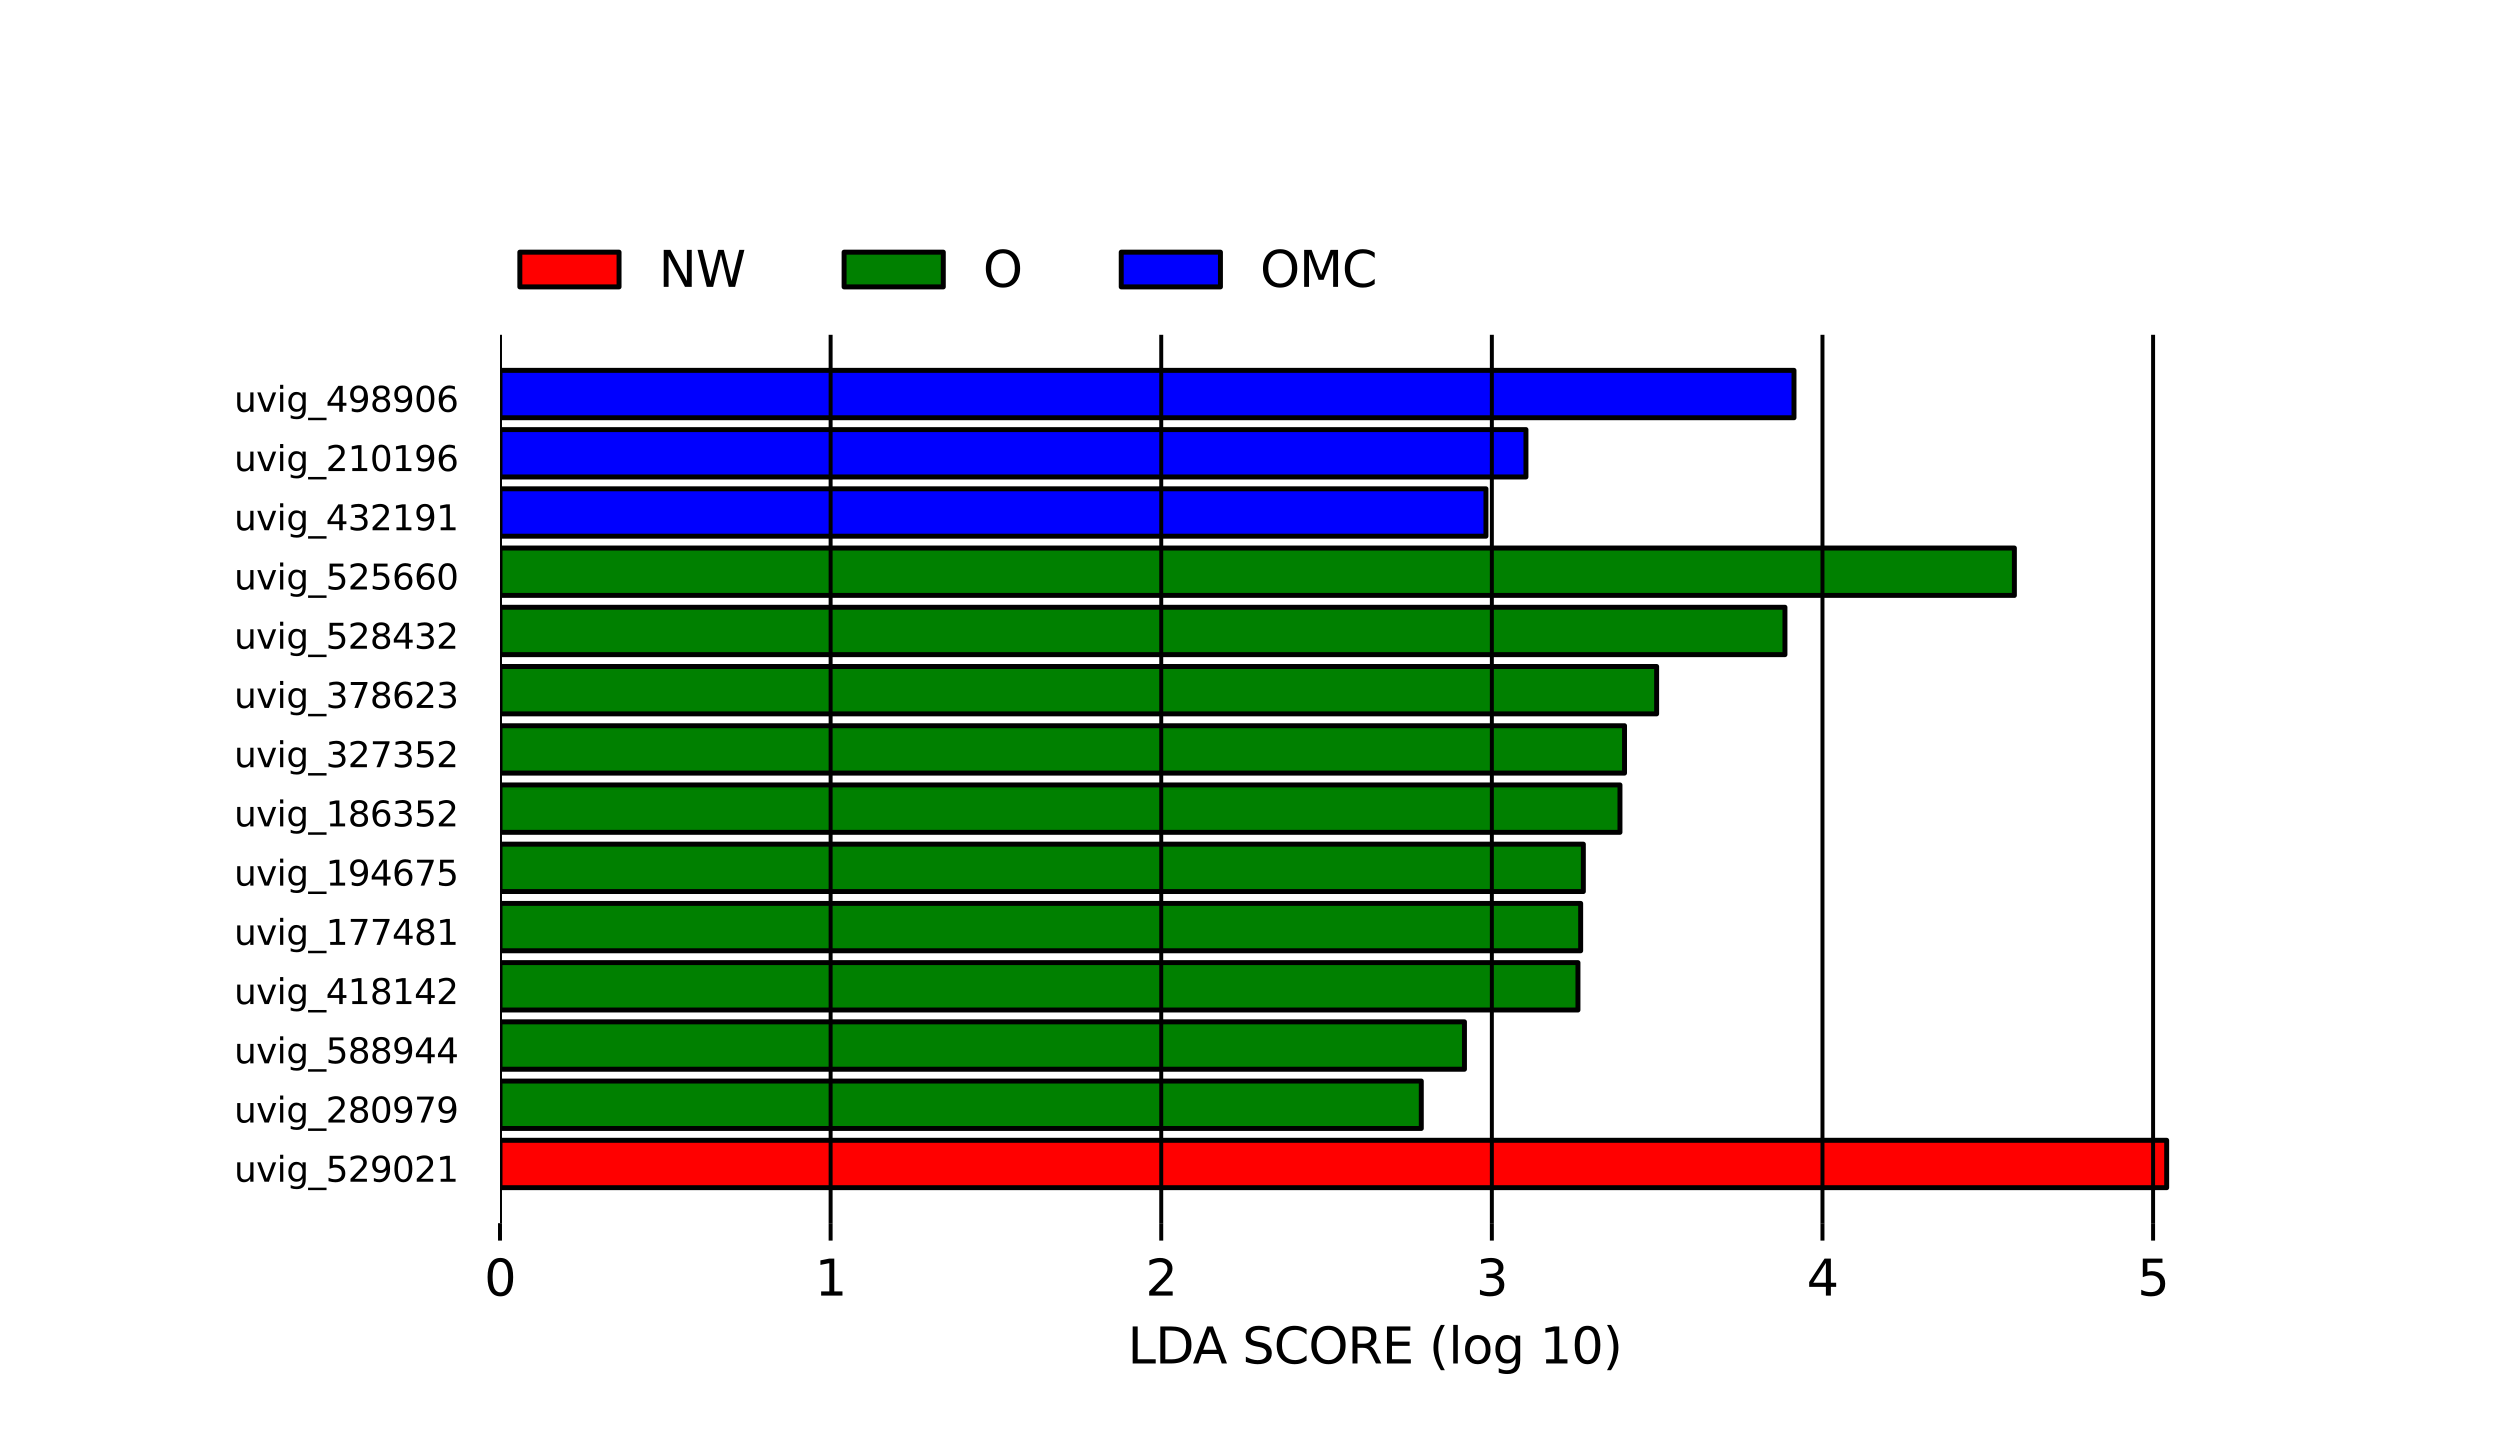 <?xml version="1.0" encoding="utf-8" standalone="no"?>
<!DOCTYPE svg PUBLIC "-//W3C//DTD SVG 1.1//EN"
  "http://www.w3.org/Graphics/SVG/1.1/DTD/svg11.dtd">
<svg xmlns:xlink="http://www.w3.org/1999/xlink" width="504pt" height="291.6pt" viewBox="0 0 504 291.6" xmlns="http://www.w3.org/2000/svg" version="1.1">
 <defs>
  <style type="text/css">*{stroke-linejoin: round; stroke-linecap: butt}</style>
 </defs>
 <g id="figure_1">
  <g id="patch_1">
   <path d="M 0 291.6 
L 504 291.6 
L 504 0 
L 0 0 
z
" style="fill: #ffffff"/>
  </g>
  <g id="axes_1">
   <g id="patch_2">
    <path d="M 100.8 239.436 
L 436.8 239.436 
L 436.8 229.884 
L 100.8 229.884 
z
" clip-path="url(#p4c02d7aa67)" style="fill: #ff0000; stroke: #000000; stroke-linejoin: miter"/>
   </g>
   <g id="patch_3">
    <path d="M 100.8 227.496 
L 286.532 227.496 
L 286.532 217.944 
L 100.8 217.944 
z
" clip-path="url(#p4c02d7aa67)" style="fill: #008000; stroke: #000000; stroke-linejoin: miter"/>
   </g>
   <g id="patch_4">
    <path d="M 100.8 215.556 
L 295.234 215.556 
L 295.234 206.004 
L 100.8 206.004 
z
" clip-path="url(#p4c02d7aa67)" style="fill: #008000; stroke: #000000; stroke-linejoin: miter"/>
   </g>
   <g id="patch_5">
    <path d="M 100.8 203.616 
L 318.115 203.616 
L 318.115 194.064 
L 100.8 194.064 
z
" clip-path="url(#p4c02d7aa67)" style="fill: #008000; stroke: #000000; stroke-linejoin: miter"/>
   </g>
   <g id="patch_6">
    <path d="M 100.8 191.676 
L 318.662 191.676 
L 318.662 182.124 
L 100.8 182.124 
z
" clip-path="url(#p4c02d7aa67)" style="fill: #008000; stroke: #000000; stroke-linejoin: miter"/>
   </g>
   <g id="patch_7">
    <path d="M 100.8 179.736 
L 319.203 179.736 
L 319.203 170.184 
L 100.8 170.184 
z
" clip-path="url(#p4c02d7aa67)" style="fill: #008000; stroke: #000000; stroke-linejoin: miter"/>
   </g>
   <g id="patch_8">
    <path d="M 100.8 167.796 
L 326.584 167.796 
L 326.584 158.244 
L 100.8 158.244 
z
" clip-path="url(#p4c02d7aa67)" style="fill: #008000; stroke: #000000; stroke-linejoin: miter"/>
   </g>
   <g id="patch_9">
    <path d="M 100.8 155.856 
L 327.504 155.856 
L 327.504 146.304 
L 100.8 146.304 
z
" clip-path="url(#p4c02d7aa67)" style="fill: #008000; stroke: #000000; stroke-linejoin: miter"/>
   </g>
   <g id="patch_10">
    <path d="M 100.8 143.916 
L 333.976 143.916 
L 333.976 134.364 
L 100.8 134.364 
z
" clip-path="url(#p4c02d7aa67)" style="fill: #008000; stroke: #000000; stroke-linejoin: miter"/>
   </g>
   <g id="patch_11">
    <path d="M 100.8 131.976 
L 359.845 131.976 
L 359.845 122.424 
L 100.8 122.424 
z
" clip-path="url(#p4c02d7aa67)" style="fill: #008000; stroke: #000000; stroke-linejoin: miter"/>
   </g>
   <g id="patch_12">
    <path d="M 100.8 120.036 
L 406.099 120.036 
L 406.099 110.484 
L 100.8 110.484 
z
" clip-path="url(#p4c02d7aa67)" style="fill: #008000; stroke: #000000; stroke-linejoin: miter"/>
   </g>
   <g id="patch_13">
    <path d="M 100.8 108.096 
L 299.568 108.096 
L 299.568 98.544 
L 100.8 98.544 
z
" clip-path="url(#p4c02d7aa67)" style="fill: #0000ff; stroke: #000000; stroke-linejoin: miter"/>
   </g>
   <g id="patch_14">
    <path d="M 100.8 96.156 
L 307.631 96.156 
L 307.631 86.604 
L 100.8 86.604 
z
" clip-path="url(#p4c02d7aa67)" style="fill: #0000ff; stroke: #000000; stroke-linejoin: miter"/>
   </g>
   <g id="patch_15">
    <path d="M 100.8 84.216 
L 361.668 84.216 
L 361.668 74.664 
L 100.8 74.664 
z
" clip-path="url(#p4c02d7aa67)" style="fill: #0000ff; stroke: #000000; stroke-linejoin: miter"/>
   </g>
   <g id="matplotlib.axis_1">
    <g id="xtick_1">
     <g id="line2d_1">
      <path d="M 100.8 246.6 
L 100.8 67.5 
" clip-path="url(#p4c02d7aa67)" style="fill: none; stroke: #000000; stroke-width: 0.8; stroke-linecap: square"/>
     </g>
     <g id="line2d_2">
      <defs>
       <path id="mfb3c7dc152" d="M 0 0 
L 0 3.5 
" style="stroke: #000000; stroke-width: 0.8"/>
      </defs>
      <g>
       <use xlink:href="#mfb3c7dc152" x="100.8" y="246.6" style="stroke: #000000; stroke-width: 0.8"/>
      </g>
     </g>
     <g id="text_1">
      <!-- 0 -->
      <g transform="translate(97.619 261.198)scale(0.1 -0.1)">
       <defs>
        <path id="DejaVuSans-30" d="M 2034 4250 
Q 1547 4250 1301 3770 
Q 1056 3291 1056 2328 
Q 1056 1369 1301 889 
Q 1547 409 2034 409 
Q 2525 409 2770 889 
Q 3016 1369 3016 2328 
Q 3016 3291 2770 3770 
Q 2525 4250 2034 4250 
z
M 2034 4750 
Q 2819 4750 3233 4129 
Q 3647 3509 3647 2328 
Q 3647 1150 3233 529 
Q 2819 -91 2034 -91 
Q 1250 -91 836 529 
Q 422 1150 422 2328 
Q 422 3509 836 4129 
Q 1250 4750 2034 4750 
z
" transform="scale(0.016)"/>
       </defs>
       <use xlink:href="#DejaVuSans-30"/>
      </g>
     </g>
    </g>
    <g id="xtick_2">
     <g id="line2d_3">
      <path d="M 167.453 246.6 
L 167.453 67.5 
" clip-path="url(#p4c02d7aa67)" style="fill: none; stroke: #000000; stroke-width: 0.8; stroke-linecap: square"/>
     </g>
     <g id="line2d_4">
      <g>
       <use xlink:href="#mfb3c7dc152" x="167.453" y="246.6" style="stroke: #000000; stroke-width: 0.8"/>
      </g>
     </g>
     <g id="text_2">
      <!-- 1 -->
      <g transform="translate(164.271 261.198)scale(0.1 -0.1)">
       <defs>
        <path id="DejaVuSans-31" d="M 794 531 
L 1825 531 
L 1825 4091 
L 703 3866 
L 703 4441 
L 1819 4666 
L 2450 4666 
L 2450 531 
L 3481 531 
L 3481 0 
L 794 0 
L 794 531 
z
" transform="scale(0.016)"/>
       </defs>
       <use xlink:href="#DejaVuSans-31"/>
      </g>
     </g>
    </g>
    <g id="xtick_3">
     <g id="line2d_5">
      <path d="M 234.105 246.6 
L 234.105 67.5 
" clip-path="url(#p4c02d7aa67)" style="fill: none; stroke: #000000; stroke-width: 0.8; stroke-linecap: square"/>
     </g>
     <g id="line2d_6">
      <g>
       <use xlink:href="#mfb3c7dc152" x="234.105" y="246.6" style="stroke: #000000; stroke-width: 0.8"/>
      </g>
     </g>
     <g id="text_3">
      <!-- 2 -->
      <g transform="translate(230.924 261.198)scale(0.1 -0.1)">
       <defs>
        <path id="DejaVuSans-32" d="M 1228 531 
L 3431 531 
L 3431 0 
L 469 0 
L 469 531 
Q 828 903 1448 1529 
Q 2069 2156 2228 2338 
Q 2531 2678 2651 2914 
Q 2772 3150 2772 3378 
Q 2772 3750 2511 3984 
Q 2250 4219 1831 4219 
Q 1534 4219 1204 4116 
Q 875 4013 500 3803 
L 500 4441 
Q 881 4594 1212 4672 
Q 1544 4750 1819 4750 
Q 2544 4750 2975 4387 
Q 3406 4025 3406 3419 
Q 3406 3131 3298 2873 
Q 3191 2616 2906 2266 
Q 2828 2175 2409 1742 
Q 1991 1309 1228 531 
z
" transform="scale(0.016)"/>
       </defs>
       <use xlink:href="#DejaVuSans-32"/>
      </g>
     </g>
    </g>
    <g id="xtick_4">
     <g id="line2d_7">
      <path d="M 300.758 246.6 
L 300.758 67.5 
" clip-path="url(#p4c02d7aa67)" style="fill: none; stroke: #000000; stroke-width: 0.8; stroke-linecap: square"/>
     </g>
     <g id="line2d_8">
      <g>
       <use xlink:href="#mfb3c7dc152" x="300.758" y="246.6" style="stroke: #000000; stroke-width: 0.8"/>
      </g>
     </g>
     <g id="text_4">
      <!-- 3 -->
      <g transform="translate(297.577 261.198)scale(0.1 -0.1)">
       <defs>
        <path id="DejaVuSans-33" d="M 2597 2516 
Q 3050 2419 3304 2112 
Q 3559 1806 3559 1356 
Q 3559 666 3084 287 
Q 2609 -91 1734 -91 
Q 1441 -91 1130 -33 
Q 819 25 488 141 
L 488 750 
Q 750 597 1062 519 
Q 1375 441 1716 441 
Q 2309 441 2620 675 
Q 2931 909 2931 1356 
Q 2931 1769 2642 2001 
Q 2353 2234 1838 2234 
L 1294 2234 
L 1294 2753 
L 1863 2753 
Q 2328 2753 2575 2939 
Q 2822 3125 2822 3475 
Q 2822 3834 2567 4026 
Q 2313 4219 1838 4219 
Q 1578 4219 1281 4162 
Q 984 4106 628 3988 
L 628 4550 
Q 988 4650 1302 4700 
Q 1616 4750 1894 4750 
Q 2613 4750 3031 4423 
Q 3450 4097 3450 3541 
Q 3450 3153 3228 2886 
Q 3006 2619 2597 2516 
z
" transform="scale(0.016)"/>
       </defs>
       <use xlink:href="#DejaVuSans-33"/>
      </g>
     </g>
    </g>
    <g id="xtick_5">
     <g id="line2d_9">
      <path d="M 367.41 246.6 
L 367.41 67.5 
" clip-path="url(#p4c02d7aa67)" style="fill: none; stroke: #000000; stroke-width: 0.8; stroke-linecap: square"/>
     </g>
     <g id="line2d_10">
      <g>
       <use xlink:href="#mfb3c7dc152" x="367.41" y="246.6" style="stroke: #000000; stroke-width: 0.8"/>
      </g>
     </g>
     <g id="text_5">
      <!-- 4 -->
      <g transform="translate(364.229 261.198)scale(0.1 -0.1)">
       <defs>
        <path id="DejaVuSans-34" d="M 2419 4116 
L 825 1625 
L 2419 1625 
L 2419 4116 
z
M 2253 4666 
L 3047 4666 
L 3047 1625 
L 3713 1625 
L 3713 1100 
L 3047 1100 
L 3047 0 
L 2419 0 
L 2419 1100 
L 313 1100 
L 313 1709 
L 2253 4666 
z
" transform="scale(0.016)"/>
       </defs>
       <use xlink:href="#DejaVuSans-34"/>
      </g>
     </g>
    </g>
    <g id="xtick_6">
     <g id="line2d_11">
      <path d="M 434.063 246.6 
L 434.063 67.5 
" clip-path="url(#p4c02d7aa67)" style="fill: none; stroke: #000000; stroke-width: 0.8; stroke-linecap: square"/>
     </g>
     <g id="line2d_12">
      <g>
       <use xlink:href="#mfb3c7dc152" x="434.063" y="246.6" style="stroke: #000000; stroke-width: 0.8"/>
      </g>
     </g>
     <g id="text_6">
      <!-- 5 -->
      <g transform="translate(430.882 261.198)scale(0.1 -0.1)">
       <defs>
        <path id="DejaVuSans-35" d="M 691 4666 
L 3169 4666 
L 3169 4134 
L 1269 4134 
L 1269 2991 
Q 1406 3038 1543 3061 
Q 1681 3084 1819 3084 
Q 2600 3084 3056 2656 
Q 3513 2228 3513 1497 
Q 3513 744 3044 326 
Q 2575 -91 1722 -91 
Q 1428 -91 1123 -41 
Q 819 9 494 109 
L 494 744 
Q 775 591 1075 516 
Q 1375 441 1709 441 
Q 2250 441 2565 725 
Q 2881 1009 2881 1497 
Q 2881 1984 2565 2268 
Q 2250 2553 1709 2553 
Q 1456 2553 1204 2497 
Q 953 2441 691 2322 
L 691 4666 
z
" transform="scale(0.016)"/>
       </defs>
       <use xlink:href="#DejaVuSans-35"/>
      </g>
     </g>
    </g>
    <g id="text_7">
     <!-- LDA SCORE (log 10) -->
     <g transform="translate(227.342 274.877)scale(0.1 -0.1)">
      <defs>
       <path id="DejaVuSans-4c" d="M 628 4666 
L 1259 4666 
L 1259 531 
L 3531 531 
L 3531 0 
L 628 0 
L 628 4666 
z
" transform="scale(0.016)"/>
       <path id="DejaVuSans-44" d="M 1259 4147 
L 1259 519 
L 2022 519 
Q 2988 519 3436 956 
Q 3884 1394 3884 2338 
Q 3884 3275 3436 3711 
Q 2988 4147 2022 4147 
L 1259 4147 
z
M 628 4666 
L 1925 4666 
Q 3281 4666 3915 4102 
Q 4550 3538 4550 2338 
Q 4550 1131 3912 565 
Q 3275 0 1925 0 
L 628 0 
L 628 4666 
z
" transform="scale(0.016)"/>
       <path id="DejaVuSans-41" d="M 2188 4044 
L 1331 1722 
L 3047 1722 
L 2188 4044 
z
M 1831 4666 
L 2547 4666 
L 4325 0 
L 3669 0 
L 3244 1197 
L 1141 1197 
L 716 0 
L 50 0 
L 1831 4666 
z
" transform="scale(0.016)"/>
       <path id="DejaVuSans-20" transform="scale(0.016)"/>
       <path id="DejaVuSans-53" d="M 3425 4513 
L 3425 3897 
Q 3066 4069 2747 4153 
Q 2428 4238 2131 4238 
Q 1616 4238 1336 4038 
Q 1056 3838 1056 3469 
Q 1056 3159 1242 3001 
Q 1428 2844 1947 2747 
L 2328 2669 
Q 3034 2534 3370 2195 
Q 3706 1856 3706 1288 
Q 3706 609 3251 259 
Q 2797 -91 1919 -91 
Q 1588 -91 1214 -16 
Q 841 59 441 206 
L 441 856 
Q 825 641 1194 531 
Q 1563 422 1919 422 
Q 2459 422 2753 634 
Q 3047 847 3047 1241 
Q 3047 1584 2836 1778 
Q 2625 1972 2144 2069 
L 1759 2144 
Q 1053 2284 737 2584 
Q 422 2884 422 3419 
Q 422 4038 858 4394 
Q 1294 4750 2059 4750 
Q 2388 4750 2728 4690 
Q 3069 4631 3425 4513 
z
" transform="scale(0.016)"/>
       <path id="DejaVuSans-43" d="M 4122 4306 
L 4122 3641 
Q 3803 3938 3442 4084 
Q 3081 4231 2675 4231 
Q 1875 4231 1450 3742 
Q 1025 3253 1025 2328 
Q 1025 1406 1450 917 
Q 1875 428 2675 428 
Q 3081 428 3442 575 
Q 3803 722 4122 1019 
L 4122 359 
Q 3791 134 3420 21 
Q 3050 -91 2638 -91 
Q 1578 -91 968 557 
Q 359 1206 359 2328 
Q 359 3453 968 4101 
Q 1578 4750 2638 4750 
Q 3056 4750 3426 4639 
Q 3797 4528 4122 4306 
z
" transform="scale(0.016)"/>
       <path id="DejaVuSans-4f" d="M 2522 4238 
Q 1834 4238 1429 3725 
Q 1025 3213 1025 2328 
Q 1025 1447 1429 934 
Q 1834 422 2522 422 
Q 3209 422 3611 934 
Q 4013 1447 4013 2328 
Q 4013 3213 3611 3725 
Q 3209 4238 2522 4238 
z
M 2522 4750 
Q 3503 4750 4090 4092 
Q 4678 3434 4678 2328 
Q 4678 1225 4090 567 
Q 3503 -91 2522 -91 
Q 1538 -91 948 565 
Q 359 1222 359 2328 
Q 359 3434 948 4092 
Q 1538 4750 2522 4750 
z
" transform="scale(0.016)"/>
       <path id="DejaVuSans-52" d="M 2841 2188 
Q 3044 2119 3236 1894 
Q 3428 1669 3622 1275 
L 4263 0 
L 3584 0 
L 2988 1197 
Q 2756 1666 2539 1819 
Q 2322 1972 1947 1972 
L 1259 1972 
L 1259 0 
L 628 0 
L 628 4666 
L 2053 4666 
Q 2853 4666 3247 4331 
Q 3641 3997 3641 3322 
Q 3641 2881 3436 2590 
Q 3231 2300 2841 2188 
z
M 1259 4147 
L 1259 2491 
L 2053 2491 
Q 2509 2491 2742 2702 
Q 2975 2913 2975 3322 
Q 2975 3731 2742 3939 
Q 2509 4147 2053 4147 
L 1259 4147 
z
" transform="scale(0.016)"/>
       <path id="DejaVuSans-45" d="M 628 4666 
L 3578 4666 
L 3578 4134 
L 1259 4134 
L 1259 2753 
L 3481 2753 
L 3481 2222 
L 1259 2222 
L 1259 531 
L 3634 531 
L 3634 0 
L 628 0 
L 628 4666 
z
" transform="scale(0.016)"/>
       <path id="DejaVuSans-28" d="M 1984 4856 
Q 1566 4138 1362 3434 
Q 1159 2731 1159 2009 
Q 1159 1288 1364 580 
Q 1569 -128 1984 -844 
L 1484 -844 
Q 1016 -109 783 600 
Q 550 1309 550 2009 
Q 550 2706 781 3412 
Q 1013 4119 1484 4856 
L 1984 4856 
z
" transform="scale(0.016)"/>
       <path id="DejaVuSans-6c" d="M 603 4863 
L 1178 4863 
L 1178 0 
L 603 0 
L 603 4863 
z
" transform="scale(0.016)"/>
       <path id="DejaVuSans-6f" d="M 1959 3097 
Q 1497 3097 1228 2736 
Q 959 2375 959 1747 
Q 959 1119 1226 758 
Q 1494 397 1959 397 
Q 2419 397 2687 759 
Q 2956 1122 2956 1747 
Q 2956 2369 2687 2733 
Q 2419 3097 1959 3097 
z
M 1959 3584 
Q 2709 3584 3137 3096 
Q 3566 2609 3566 1747 
Q 3566 888 3137 398 
Q 2709 -91 1959 -91 
Q 1206 -91 779 398 
Q 353 888 353 1747 
Q 353 2609 779 3096 
Q 1206 3584 1959 3584 
z
" transform="scale(0.016)"/>
       <path id="DejaVuSans-67" d="M 2906 1791 
Q 2906 2416 2648 2759 
Q 2391 3103 1925 3103 
Q 1463 3103 1205 2759 
Q 947 2416 947 1791 
Q 947 1169 1205 825 
Q 1463 481 1925 481 
Q 2391 481 2648 825 
Q 2906 1169 2906 1791 
z
M 3481 434 
Q 3481 -459 3084 -895 
Q 2688 -1331 1869 -1331 
Q 1566 -1331 1297 -1286 
Q 1028 -1241 775 -1147 
L 775 -588 
Q 1028 -725 1275 -790 
Q 1522 -856 1778 -856 
Q 2344 -856 2625 -561 
Q 2906 -266 2906 331 
L 2906 616 
Q 2728 306 2450 153 
Q 2172 0 1784 0 
Q 1141 0 747 490 
Q 353 981 353 1791 
Q 353 2603 747 3093 
Q 1141 3584 1784 3584 
Q 2172 3584 2450 3431 
Q 2728 3278 2906 2969 
L 2906 3500 
L 3481 3500 
L 3481 434 
z
" transform="scale(0.016)"/>
       <path id="DejaVuSans-29" d="M 513 4856 
L 1013 4856 
Q 1481 4119 1714 3412 
Q 1947 2706 1947 2009 
Q 1947 1309 1714 600 
Q 1481 -109 1013 -844 
L 513 -844 
Q 928 -128 1133 580 
Q 1338 1288 1338 2009 
Q 1338 2731 1133 3434 
Q 928 4138 513 4856 
z
" transform="scale(0.016)"/>
      </defs>
      <use xlink:href="#DejaVuSans-4c"/>
      <use xlink:href="#DejaVuSans-44" x="55.713"/>
      <use xlink:href="#DejaVuSans-41" x="130.965"/>
      <use xlink:href="#DejaVuSans-20" x="199.373"/>
      <use xlink:href="#DejaVuSans-53" x="231.16"/>
      <use xlink:href="#DejaVuSans-43" x="294.637"/>
      <use xlink:href="#DejaVuSans-4f" x="364.461"/>
      <use xlink:href="#DejaVuSans-52" x="443.172"/>
      <use xlink:href="#DejaVuSans-45" x="512.654"/>
      <use xlink:href="#DejaVuSans-20" x="575.838"/>
      <use xlink:href="#DejaVuSans-28" x="607.625"/>
      <use xlink:href="#DejaVuSans-6c" x="646.639"/>
      <use xlink:href="#DejaVuSans-6f" x="674.422"/>
      <use xlink:href="#DejaVuSans-67" x="735.604"/>
      <use xlink:href="#DejaVuSans-20" x="799.08"/>
      <use xlink:href="#DejaVuSans-31" x="830.867"/>
      <use xlink:href="#DejaVuSans-30" x="894.49"/>
      <use xlink:href="#DejaVuSans-29" x="958.113"/>
     </g>
    </g>
   </g>
   <g id="matplotlib.axis_2"/>
   <g id="text_8">
    <!-- uvig_529021 -->
    <g transform="translate(47.21 238.242)scale(0.07 -0.07)">
     <defs>
      <path id="DejaVuSans-75" d="M 544 1381 
L 544 3500 
L 1119 3500 
L 1119 1403 
Q 1119 906 1312 657 
Q 1506 409 1894 409 
Q 2359 409 2629 706 
Q 2900 1003 2900 1516 
L 2900 3500 
L 3475 3500 
L 3475 0 
L 2900 0 
L 2900 538 
Q 2691 219 2414 64 
Q 2138 -91 1772 -91 
Q 1169 -91 856 284 
Q 544 659 544 1381 
z
M 1991 3584 
L 1991 3584 
z
" transform="scale(0.016)"/>
      <path id="DejaVuSans-76" d="M 191 3500 
L 800 3500 
L 1894 563 
L 2988 3500 
L 3597 3500 
L 2284 0 
L 1503 0 
L 191 3500 
z
" transform="scale(0.016)"/>
      <path id="DejaVuSans-69" d="M 603 3500 
L 1178 3500 
L 1178 0 
L 603 0 
L 603 3500 
z
M 603 4863 
L 1178 4863 
L 1178 4134 
L 603 4134 
L 603 4863 
z
" transform="scale(0.016)"/>
      <path id="DejaVuSans-5f" d="M 3263 -1063 
L 3263 -1509 
L -63 -1509 
L -63 -1063 
L 3263 -1063 
z
" transform="scale(0.016)"/>
      <path id="DejaVuSans-39" d="M 703 97 
L 703 672 
Q 941 559 1184 500 
Q 1428 441 1663 441 
Q 2288 441 2617 861 
Q 2947 1281 2994 2138 
Q 2813 1869 2534 1725 
Q 2256 1581 1919 1581 
Q 1219 1581 811 2004 
Q 403 2428 403 3163 
Q 403 3881 828 4315 
Q 1253 4750 1959 4750 
Q 2769 4750 3195 4129 
Q 3622 3509 3622 2328 
Q 3622 1225 3098 567 
Q 2575 -91 1691 -91 
Q 1453 -91 1209 -44 
Q 966 3 703 97 
z
M 1959 2075 
Q 2384 2075 2632 2365 
Q 2881 2656 2881 3163 
Q 2881 3666 2632 3958 
Q 2384 4250 1959 4250 
Q 1534 4250 1286 3958 
Q 1038 3666 1038 3163 
Q 1038 2656 1286 2365 
Q 1534 2075 1959 2075 
z
" transform="scale(0.016)"/>
     </defs>
     <use xlink:href="#DejaVuSans-75"/>
     <use xlink:href="#DejaVuSans-76" x="63.379"/>
     <use xlink:href="#DejaVuSans-69" x="122.559"/>
     <use xlink:href="#DejaVuSans-67" x="150.342"/>
     <use xlink:href="#DejaVuSans-5f" x="213.818"/>
     <use xlink:href="#DejaVuSans-35" x="263.818"/>
     <use xlink:href="#DejaVuSans-32" x="327.441"/>
     <use xlink:href="#DejaVuSans-39" x="391.064"/>
     <use xlink:href="#DejaVuSans-30" x="454.688"/>
     <use xlink:href="#DejaVuSans-32" x="518.311"/>
     <use xlink:href="#DejaVuSans-31" x="581.934"/>
    </g>
   </g>
   <g id="text_9">
    <!-- uvig_280979 -->
    <g transform="translate(47.21 226.302)scale(0.07 -0.07)">
     <defs>
      <path id="DejaVuSans-38" d="M 2034 2216 
Q 1584 2216 1326 1975 
Q 1069 1734 1069 1313 
Q 1069 891 1326 650 
Q 1584 409 2034 409 
Q 2484 409 2743 651 
Q 3003 894 3003 1313 
Q 3003 1734 2745 1975 
Q 2488 2216 2034 2216 
z
M 1403 2484 
Q 997 2584 770 2862 
Q 544 3141 544 3541 
Q 544 4100 942 4425 
Q 1341 4750 2034 4750 
Q 2731 4750 3128 4425 
Q 3525 4100 3525 3541 
Q 3525 3141 3298 2862 
Q 3072 2584 2669 2484 
Q 3125 2378 3379 2068 
Q 3634 1759 3634 1313 
Q 3634 634 3220 271 
Q 2806 -91 2034 -91 
Q 1263 -91 848 271 
Q 434 634 434 1313 
Q 434 1759 690 2068 
Q 947 2378 1403 2484 
z
M 1172 3481 
Q 1172 3119 1398 2916 
Q 1625 2713 2034 2713 
Q 2441 2713 2670 2916 
Q 2900 3119 2900 3481 
Q 2900 3844 2670 4047 
Q 2441 4250 2034 4250 
Q 1625 4250 1398 4047 
Q 1172 3844 1172 3481 
z
" transform="scale(0.016)"/>
      <path id="DejaVuSans-37" d="M 525 4666 
L 3525 4666 
L 3525 4397 
L 1831 0 
L 1172 0 
L 2766 4134 
L 525 4134 
L 525 4666 
z
" transform="scale(0.016)"/>
     </defs>
     <use xlink:href="#DejaVuSans-75"/>
     <use xlink:href="#DejaVuSans-76" x="63.379"/>
     <use xlink:href="#DejaVuSans-69" x="122.559"/>
     <use xlink:href="#DejaVuSans-67" x="150.342"/>
     <use xlink:href="#DejaVuSans-5f" x="213.818"/>
     <use xlink:href="#DejaVuSans-32" x="263.818"/>
     <use xlink:href="#DejaVuSans-38" x="327.441"/>
     <use xlink:href="#DejaVuSans-30" x="391.064"/>
     <use xlink:href="#DejaVuSans-39" x="454.688"/>
     <use xlink:href="#DejaVuSans-37" x="518.311"/>
     <use xlink:href="#DejaVuSans-39" x="581.934"/>
    </g>
   </g>
   <g id="text_10">
    <!-- uvig_588944 -->
    <g transform="translate(47.21 214.362)scale(0.07 -0.07)">
     <use xlink:href="#DejaVuSans-75"/>
     <use xlink:href="#DejaVuSans-76" x="63.379"/>
     <use xlink:href="#DejaVuSans-69" x="122.559"/>
     <use xlink:href="#DejaVuSans-67" x="150.342"/>
     <use xlink:href="#DejaVuSans-5f" x="213.818"/>
     <use xlink:href="#DejaVuSans-35" x="263.818"/>
     <use xlink:href="#DejaVuSans-38" x="327.441"/>
     <use xlink:href="#DejaVuSans-38" x="391.064"/>
     <use xlink:href="#DejaVuSans-39" x="454.688"/>
     <use xlink:href="#DejaVuSans-34" x="518.311"/>
     <use xlink:href="#DejaVuSans-34" x="581.934"/>
    </g>
   </g>
   <g id="text_11">
    <!-- uvig_418142 -->
    <g transform="translate(47.21 202.422)scale(0.07 -0.07)">
     <use xlink:href="#DejaVuSans-75"/>
     <use xlink:href="#DejaVuSans-76" x="63.379"/>
     <use xlink:href="#DejaVuSans-69" x="122.559"/>
     <use xlink:href="#DejaVuSans-67" x="150.342"/>
     <use xlink:href="#DejaVuSans-5f" x="213.818"/>
     <use xlink:href="#DejaVuSans-34" x="263.818"/>
     <use xlink:href="#DejaVuSans-31" x="327.441"/>
     <use xlink:href="#DejaVuSans-38" x="391.064"/>
     <use xlink:href="#DejaVuSans-31" x="454.688"/>
     <use xlink:href="#DejaVuSans-34" x="518.311"/>
     <use xlink:href="#DejaVuSans-32" x="581.934"/>
    </g>
   </g>
   <g id="text_12">
    <!-- uvig_177481 -->
    <g transform="translate(47.21 190.482)scale(0.07 -0.07)">
     <use xlink:href="#DejaVuSans-75"/>
     <use xlink:href="#DejaVuSans-76" x="63.379"/>
     <use xlink:href="#DejaVuSans-69" x="122.559"/>
     <use xlink:href="#DejaVuSans-67" x="150.342"/>
     <use xlink:href="#DejaVuSans-5f" x="213.818"/>
     <use xlink:href="#DejaVuSans-31" x="263.818"/>
     <use xlink:href="#DejaVuSans-37" x="327.441"/>
     <use xlink:href="#DejaVuSans-37" x="391.064"/>
     <use xlink:href="#DejaVuSans-34" x="454.688"/>
     <use xlink:href="#DejaVuSans-38" x="518.311"/>
     <use xlink:href="#DejaVuSans-31" x="581.934"/>
    </g>
   </g>
   <g id="text_13">
    <!-- uvig_194675 -->
    <g transform="translate(47.21 178.542)scale(0.07 -0.07)">
     <defs>
      <path id="DejaVuSans-36" d="M 2113 2584 
Q 1688 2584 1439 2293 
Q 1191 2003 1191 1497 
Q 1191 994 1439 701 
Q 1688 409 2113 409 
Q 2538 409 2786 701 
Q 3034 994 3034 1497 
Q 3034 2003 2786 2293 
Q 2538 2584 2113 2584 
z
M 3366 4563 
L 3366 3988 
Q 3128 4100 2886 4159 
Q 2644 4219 2406 4219 
Q 1781 4219 1451 3797 
Q 1122 3375 1075 2522 
Q 1259 2794 1537 2939 
Q 1816 3084 2150 3084 
Q 2853 3084 3261 2657 
Q 3669 2231 3669 1497 
Q 3669 778 3244 343 
Q 2819 -91 2113 -91 
Q 1303 -91 875 529 
Q 447 1150 447 2328 
Q 447 3434 972 4092 
Q 1497 4750 2381 4750 
Q 2619 4750 2861 4703 
Q 3103 4656 3366 4563 
z
" transform="scale(0.016)"/>
     </defs>
     <use xlink:href="#DejaVuSans-75"/>
     <use xlink:href="#DejaVuSans-76" x="63.379"/>
     <use xlink:href="#DejaVuSans-69" x="122.559"/>
     <use xlink:href="#DejaVuSans-67" x="150.342"/>
     <use xlink:href="#DejaVuSans-5f" x="213.818"/>
     <use xlink:href="#DejaVuSans-31" x="263.818"/>
     <use xlink:href="#DejaVuSans-39" x="327.441"/>
     <use xlink:href="#DejaVuSans-34" x="391.064"/>
     <use xlink:href="#DejaVuSans-36" x="454.688"/>
     <use xlink:href="#DejaVuSans-37" x="518.311"/>
     <use xlink:href="#DejaVuSans-35" x="581.934"/>
    </g>
   </g>
   <g id="text_14">
    <!-- uvig_186352 -->
    <g transform="translate(47.21 166.602)scale(0.07 -0.07)">
     <use xlink:href="#DejaVuSans-75"/>
     <use xlink:href="#DejaVuSans-76" x="63.379"/>
     <use xlink:href="#DejaVuSans-69" x="122.559"/>
     <use xlink:href="#DejaVuSans-67" x="150.342"/>
     <use xlink:href="#DejaVuSans-5f" x="213.818"/>
     <use xlink:href="#DejaVuSans-31" x="263.818"/>
     <use xlink:href="#DejaVuSans-38" x="327.441"/>
     <use xlink:href="#DejaVuSans-36" x="391.064"/>
     <use xlink:href="#DejaVuSans-33" x="454.688"/>
     <use xlink:href="#DejaVuSans-35" x="518.311"/>
     <use xlink:href="#DejaVuSans-32" x="581.934"/>
    </g>
   </g>
   <g id="text_15">
    <!-- uvig_327352 -->
    <g transform="translate(47.21 154.662)scale(0.07 -0.07)">
     <use xlink:href="#DejaVuSans-75"/>
     <use xlink:href="#DejaVuSans-76" x="63.379"/>
     <use xlink:href="#DejaVuSans-69" x="122.559"/>
     <use xlink:href="#DejaVuSans-67" x="150.342"/>
     <use xlink:href="#DejaVuSans-5f" x="213.818"/>
     <use xlink:href="#DejaVuSans-33" x="263.818"/>
     <use xlink:href="#DejaVuSans-32" x="327.441"/>
     <use xlink:href="#DejaVuSans-37" x="391.064"/>
     <use xlink:href="#DejaVuSans-33" x="454.688"/>
     <use xlink:href="#DejaVuSans-35" x="518.311"/>
     <use xlink:href="#DejaVuSans-32" x="581.934"/>
    </g>
   </g>
   <g id="text_16">
    <!-- uvig_378623 -->
    <g transform="translate(47.21 142.722)scale(0.07 -0.07)">
     <use xlink:href="#DejaVuSans-75"/>
     <use xlink:href="#DejaVuSans-76" x="63.379"/>
     <use xlink:href="#DejaVuSans-69" x="122.559"/>
     <use xlink:href="#DejaVuSans-67" x="150.342"/>
     <use xlink:href="#DejaVuSans-5f" x="213.818"/>
     <use xlink:href="#DejaVuSans-33" x="263.818"/>
     <use xlink:href="#DejaVuSans-37" x="327.441"/>
     <use xlink:href="#DejaVuSans-38" x="391.064"/>
     <use xlink:href="#DejaVuSans-36" x="454.688"/>
     <use xlink:href="#DejaVuSans-32" x="518.311"/>
     <use xlink:href="#DejaVuSans-33" x="581.934"/>
    </g>
   </g>
   <g id="text_17">
    <!-- uvig_528432 -->
    <g transform="translate(47.21 130.782)scale(0.07 -0.07)">
     <use xlink:href="#DejaVuSans-75"/>
     <use xlink:href="#DejaVuSans-76" x="63.379"/>
     <use xlink:href="#DejaVuSans-69" x="122.559"/>
     <use xlink:href="#DejaVuSans-67" x="150.342"/>
     <use xlink:href="#DejaVuSans-5f" x="213.818"/>
     <use xlink:href="#DejaVuSans-35" x="263.818"/>
     <use xlink:href="#DejaVuSans-32" x="327.441"/>
     <use xlink:href="#DejaVuSans-38" x="391.064"/>
     <use xlink:href="#DejaVuSans-34" x="454.688"/>
     <use xlink:href="#DejaVuSans-33" x="518.311"/>
     <use xlink:href="#DejaVuSans-32" x="581.934"/>
    </g>
   </g>
   <g id="text_18">
    <!-- uvig_525660 -->
    <g transform="translate(47.21 118.842)scale(0.07 -0.07)">
     <use xlink:href="#DejaVuSans-75"/>
     <use xlink:href="#DejaVuSans-76" x="63.379"/>
     <use xlink:href="#DejaVuSans-69" x="122.559"/>
     <use xlink:href="#DejaVuSans-67" x="150.342"/>
     <use xlink:href="#DejaVuSans-5f" x="213.818"/>
     <use xlink:href="#DejaVuSans-35" x="263.818"/>
     <use xlink:href="#DejaVuSans-32" x="327.441"/>
     <use xlink:href="#DejaVuSans-35" x="391.064"/>
     <use xlink:href="#DejaVuSans-36" x="454.688"/>
     <use xlink:href="#DejaVuSans-36" x="518.311"/>
     <use xlink:href="#DejaVuSans-30" x="581.934"/>
    </g>
   </g>
   <g id="text_19">
    <!-- uvig_432191 -->
    <g transform="translate(47.21 106.902)scale(0.07 -0.07)">
     <use xlink:href="#DejaVuSans-75"/>
     <use xlink:href="#DejaVuSans-76" x="63.379"/>
     <use xlink:href="#DejaVuSans-69" x="122.559"/>
     <use xlink:href="#DejaVuSans-67" x="150.342"/>
     <use xlink:href="#DejaVuSans-5f" x="213.818"/>
     <use xlink:href="#DejaVuSans-34" x="263.818"/>
     <use xlink:href="#DejaVuSans-33" x="327.441"/>
     <use xlink:href="#DejaVuSans-32" x="391.064"/>
     <use xlink:href="#DejaVuSans-31" x="454.688"/>
     <use xlink:href="#DejaVuSans-39" x="518.311"/>
     <use xlink:href="#DejaVuSans-31" x="581.934"/>
    </g>
   </g>
   <g id="text_20">
    <!-- uvig_210196 -->
    <g transform="translate(47.21 94.962)scale(0.07 -0.07)">
     <use xlink:href="#DejaVuSans-75"/>
     <use xlink:href="#DejaVuSans-76" x="63.379"/>
     <use xlink:href="#DejaVuSans-69" x="122.559"/>
     <use xlink:href="#DejaVuSans-67" x="150.342"/>
     <use xlink:href="#DejaVuSans-5f" x="213.818"/>
     <use xlink:href="#DejaVuSans-32" x="263.818"/>
     <use xlink:href="#DejaVuSans-31" x="327.441"/>
     <use xlink:href="#DejaVuSans-30" x="391.064"/>
     <use xlink:href="#DejaVuSans-31" x="454.688"/>
     <use xlink:href="#DejaVuSans-39" x="518.311"/>
     <use xlink:href="#DejaVuSans-36" x="581.934"/>
    </g>
   </g>
   <g id="text_21">
    <!-- uvig_498906 -->
    <g transform="translate(47.21 83.022)scale(0.07 -0.07)">
     <use xlink:href="#DejaVuSans-75"/>
     <use xlink:href="#DejaVuSans-76" x="63.379"/>
     <use xlink:href="#DejaVuSans-69" x="122.559"/>
     <use xlink:href="#DejaVuSans-67" x="150.342"/>
     <use xlink:href="#DejaVuSans-5f" x="213.818"/>
     <use xlink:href="#DejaVuSans-34" x="263.818"/>
     <use xlink:href="#DejaVuSans-39" x="327.441"/>
     <use xlink:href="#DejaVuSans-38" x="391.064"/>
     <use xlink:href="#DejaVuSans-39" x="454.688"/>
     <use xlink:href="#DejaVuSans-30" x="518.311"/>
     <use xlink:href="#DejaVuSans-36" x="581.934"/>
    </g>
   </g>
   <g id="legend_1">
    <g id="patch_16">
     <path d="M 104.8 57.838 
L 124.8 57.838 
L 124.8 50.838 
L 104.8 50.838 
z
" style="fill: #ff0000; stroke: #000000; stroke-linejoin: miter"/>
    </g>
    <g id="text_22">
     <!-- NW -->
     <g transform="translate(132.8 57.838)scale(0.1 -0.1)">
      <defs>
       <path id="DejaVuSans-4e" d="M 628 4666 
L 1478 4666 
L 3547 763 
L 3547 4666 
L 4159 4666 
L 4159 0 
L 3309 0 
L 1241 3903 
L 1241 0 
L 628 0 
L 628 4666 
z
" transform="scale(0.016)"/>
       <path id="DejaVuSans-57" d="M 213 4666 
L 850 4666 
L 1831 722 
L 2809 4666 
L 3519 4666 
L 4500 722 
L 5478 4666 
L 6119 4666 
L 4947 0 
L 4153 0 
L 3169 4050 
L 2175 0 
L 1381 0 
L 213 4666 
z
" transform="scale(0.016)"/>
      </defs>
      <use xlink:href="#DejaVuSans-4e"/>
      <use xlink:href="#DejaVuSans-57" x="74.805"/>
     </g>
    </g>
    <g id="patch_17">
     <path d="M 170.169 57.838 
L 190.169 57.838 
L 190.169 50.838 
L 170.169 50.838 
z
" style="fill: #008000; stroke: #000000; stroke-linejoin: miter"/>
    </g>
    <g id="text_23">
     <!-- O -->
     <g transform="translate(198.169 57.838)scale(0.1 -0.1)">
      <use xlink:href="#DejaVuSans-4f"/>
     </g>
    </g>
    <g id="patch_18">
     <path d="M 226.041 57.838 
L 246.041 57.838 
L 246.041 50.838 
L 226.041 50.838 
z
" style="fill: #0000ff; stroke: #000000; stroke-linejoin: miter"/>
    </g>
    <g id="text_24">
     <!-- OMC -->
     <g transform="translate(254.041 57.838)scale(0.1 -0.1)">
      <defs>
       <path id="DejaVuSans-4d" d="M 628 4666 
L 1569 4666 
L 2759 1491 
L 3956 4666 
L 4897 4666 
L 4897 0 
L 4281 0 
L 4281 4097 
L 3078 897 
L 2444 897 
L 1241 4097 
L 1241 0 
L 628 0 
L 628 4666 
z
" transform="scale(0.016)"/>
      </defs>
      <use xlink:href="#DejaVuSans-4f"/>
      <use xlink:href="#DejaVuSans-4d" x="78.711"/>
      <use xlink:href="#DejaVuSans-43" x="164.99"/>
     </g>
    </g>
   </g>
  </g>
 </g>
 <defs>
  <clipPath id="p4c02d7aa67">
   <rect x="100.8" y="67.5" width="352.8" height="179.1"/>
  </clipPath>
 </defs>
</svg>
